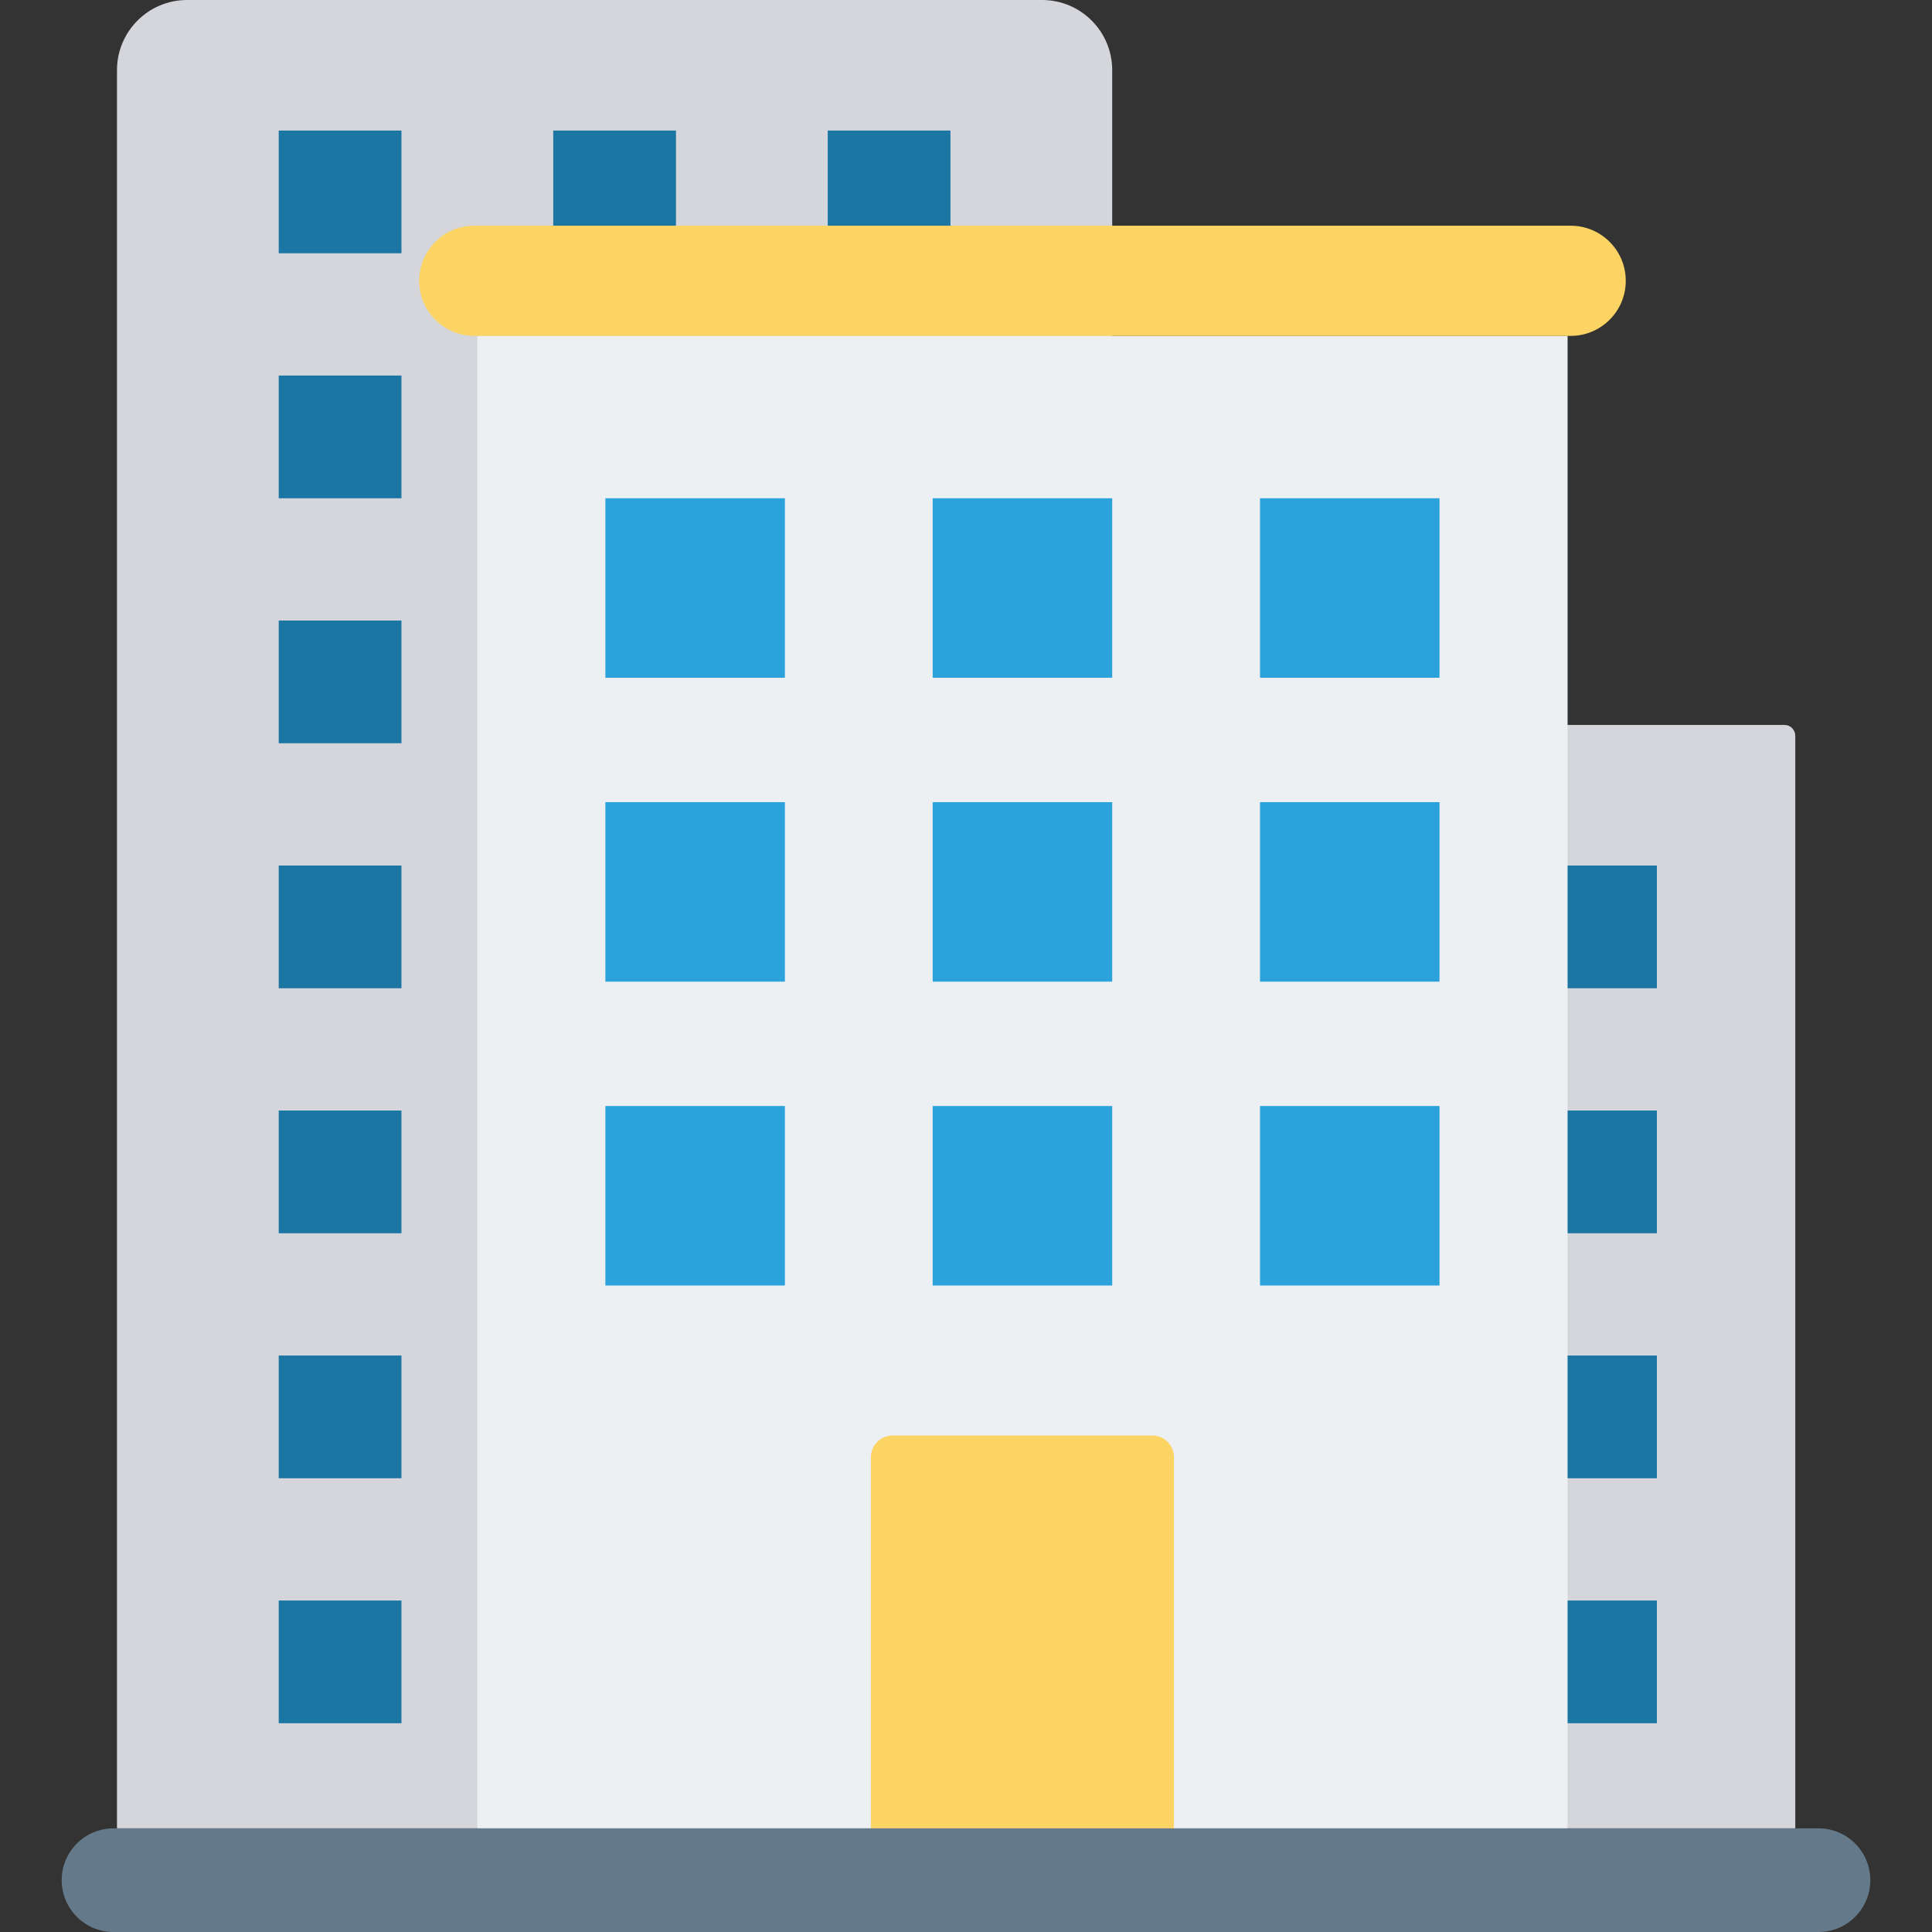 <?xml version="1.0" encoding="utf-8"?>
<!-- Generator: Adobe Illustrator 16.0.0, SVG Export Plug-In . SVG Version: 6.00 Build 0)  -->
<!DOCTYPE svg PUBLIC "-//W3C//DTD SVG 1.1//EN" "http://www.w3.org/Graphics/SVG/1.1/DTD/svg11.dtd">
<svg version="1.1" id="Layer_1" xmlns="http://www.w3.org/2000/svg" xmlns:xlink="http://www.w3.org/1999/xlink" x="0px" y="0px"
	 width="120px" height="120px" viewBox="0 0 120 120" enable-background="new 0 0 120 120" xml:space="preserve">
<rect x="0" y="0" width="120" height="120" fill="#333333" stroke="none"/>
<g id="XMLID_4249_">
	<path id="XMLID_2264_" fill="#D5D6DC" d="M111.508,113.562H70.996V45.026h39.837c0.372,0,0.675,0.302,0.675,0.675V113.562z"/>
	<path id="XMLID_4250_" fill="#D5D6DC" d="M64.724,0H11.623C9.216,0,7.266,1.951,7.266,4.357v109.204h61.815V4.357
		C69.081,1.951,67.13,0,64.724,0z"/>
	<rect id="XMLID_2263_" x="17.312" y="8.108" fill="#1C76A3" width="7.623" height="7.623"/>
	<rect id="XMLID_2262_" x="34.362" y="8.108" fill="#1C76A3" width="7.623" height="7.623"/>
	<rect id="XMLID_2261_" x="51.412" y="8.108" fill="#1C76A3" width="7.623" height="7.623"/>
	<rect id="XMLID_2260_" x="17.312" y="23.326" fill="#1C76A3" width="7.623" height="7.623"/>
	<rect id="XMLID_2259_" x="17.312" y="38.542" fill="#1C76A3" width="7.623" height="7.623"/>
	<rect id="XMLID_2258_" x="17.312" y="53.76" fill="#1C76A3" width="7.623" height="7.623"/>
	<rect id="XMLID_2257_" x="17.312" y="68.977" fill="#1C76A3" width="7.623" height="7.623"/>
	<rect id="XMLID_2256_" x="17.312" y="84.194" fill="#1C76A3" width="7.623" height="7.622"/>
	<rect id="XMLID_2255_" x="17.312" y="99.411" fill="#1C76A3" width="7.623" height="7.623"/>
	<rect id="XMLID_2254_" x="95.29" y="53.76" fill="#1C76A3" width="7.622" height="7.623"/>
	<rect id="XMLID_2253_" x="95.29" y="68.977" fill="#1C76A3" width="7.622" height="7.623"/>
	<rect id="XMLID_2252_" x="95.29" y="84.194" fill="#1C76A3" width="7.622" height="7.622"/>
	<rect id="XMLID_2251_" x="95.29" y="99.411" fill="#1C76A3" width="7.622" height="7.623"/>
	<rect id="XMLID_2250_" x="29.647" y="20.863" fill="#ECF0F3" width="67.718" height="92.698"/>
	<g id="XMLID_4251_">
		<rect id="XMLID_2249_" x="37.601" y="30.948" fill="#2BA2DC" width="11.15" height="11.149"/>
		<rect id="XMLID_2248_" x="57.931" y="30.948" fill="#2BA2DC" width="11.15" height="11.149"/>
		<rect id="XMLID_2247_" x="78.262" y="30.948" fill="#2BA2DC" width="11.149" height="11.149"/>
	</g>
	<g id="XMLID_4252_">
		<rect id="XMLID_2246_" x="37.601" y="49.823" fill="#2BA2DC" width="11.15" height="11.149"/>
		<rect id="XMLID_2245_" x="57.931" y="49.823" fill="#2BA2DC" width="11.15" height="11.149"/>
		<rect id="XMLID_2244_" x="78.262" y="49.823" fill="#2BA2DC" width="11.149" height="11.149"/>
	</g>
	<g id="XMLID_4253_">
		<rect id="XMLID_2243_" x="37.601" y="68.697" fill="#2BA2DC" width="11.15" height="11.149"/>
		<rect id="XMLID_2242_" x="57.931" y="68.697" fill="#2BA2DC" width="11.15" height="11.149"/>
		<rect id="XMLID_2241_" x="78.262" y="68.697" fill="#2BA2DC" width="11.149" height="11.149"/>
	</g>
	<path id="XMLID_4254_" fill="#FCD463" d="M71.569,89.161H55.443c-0.746,0-1.35,0.604-1.35,1.35v23.051h18.825V90.511
		C72.919,89.766,72.314,89.161,71.569,89.161z"/>
	<path id="XMLID_4255_" fill="#FCD463" d="M97.556,14.019H29.457c-1.89,0-3.422,1.532-3.422,3.422s1.532,3.422,3.422,3.422h68.099
		c1.891,0,3.423-1.532,3.423-3.422S99.446,14.019,97.556,14.019z"/>
	<path id="XMLID_4256_" fill="#647A8A" d="M112.949,113.562H7.05c-1.778,0-3.219,1.441-3.219,3.22c0,1.777,1.441,3.219,3.219,3.219
		h105.899c1.778,0,3.22-1.441,3.22-3.219C116.169,115.003,114.728,113.562,112.949,113.562z"/>
</g>
</svg>
